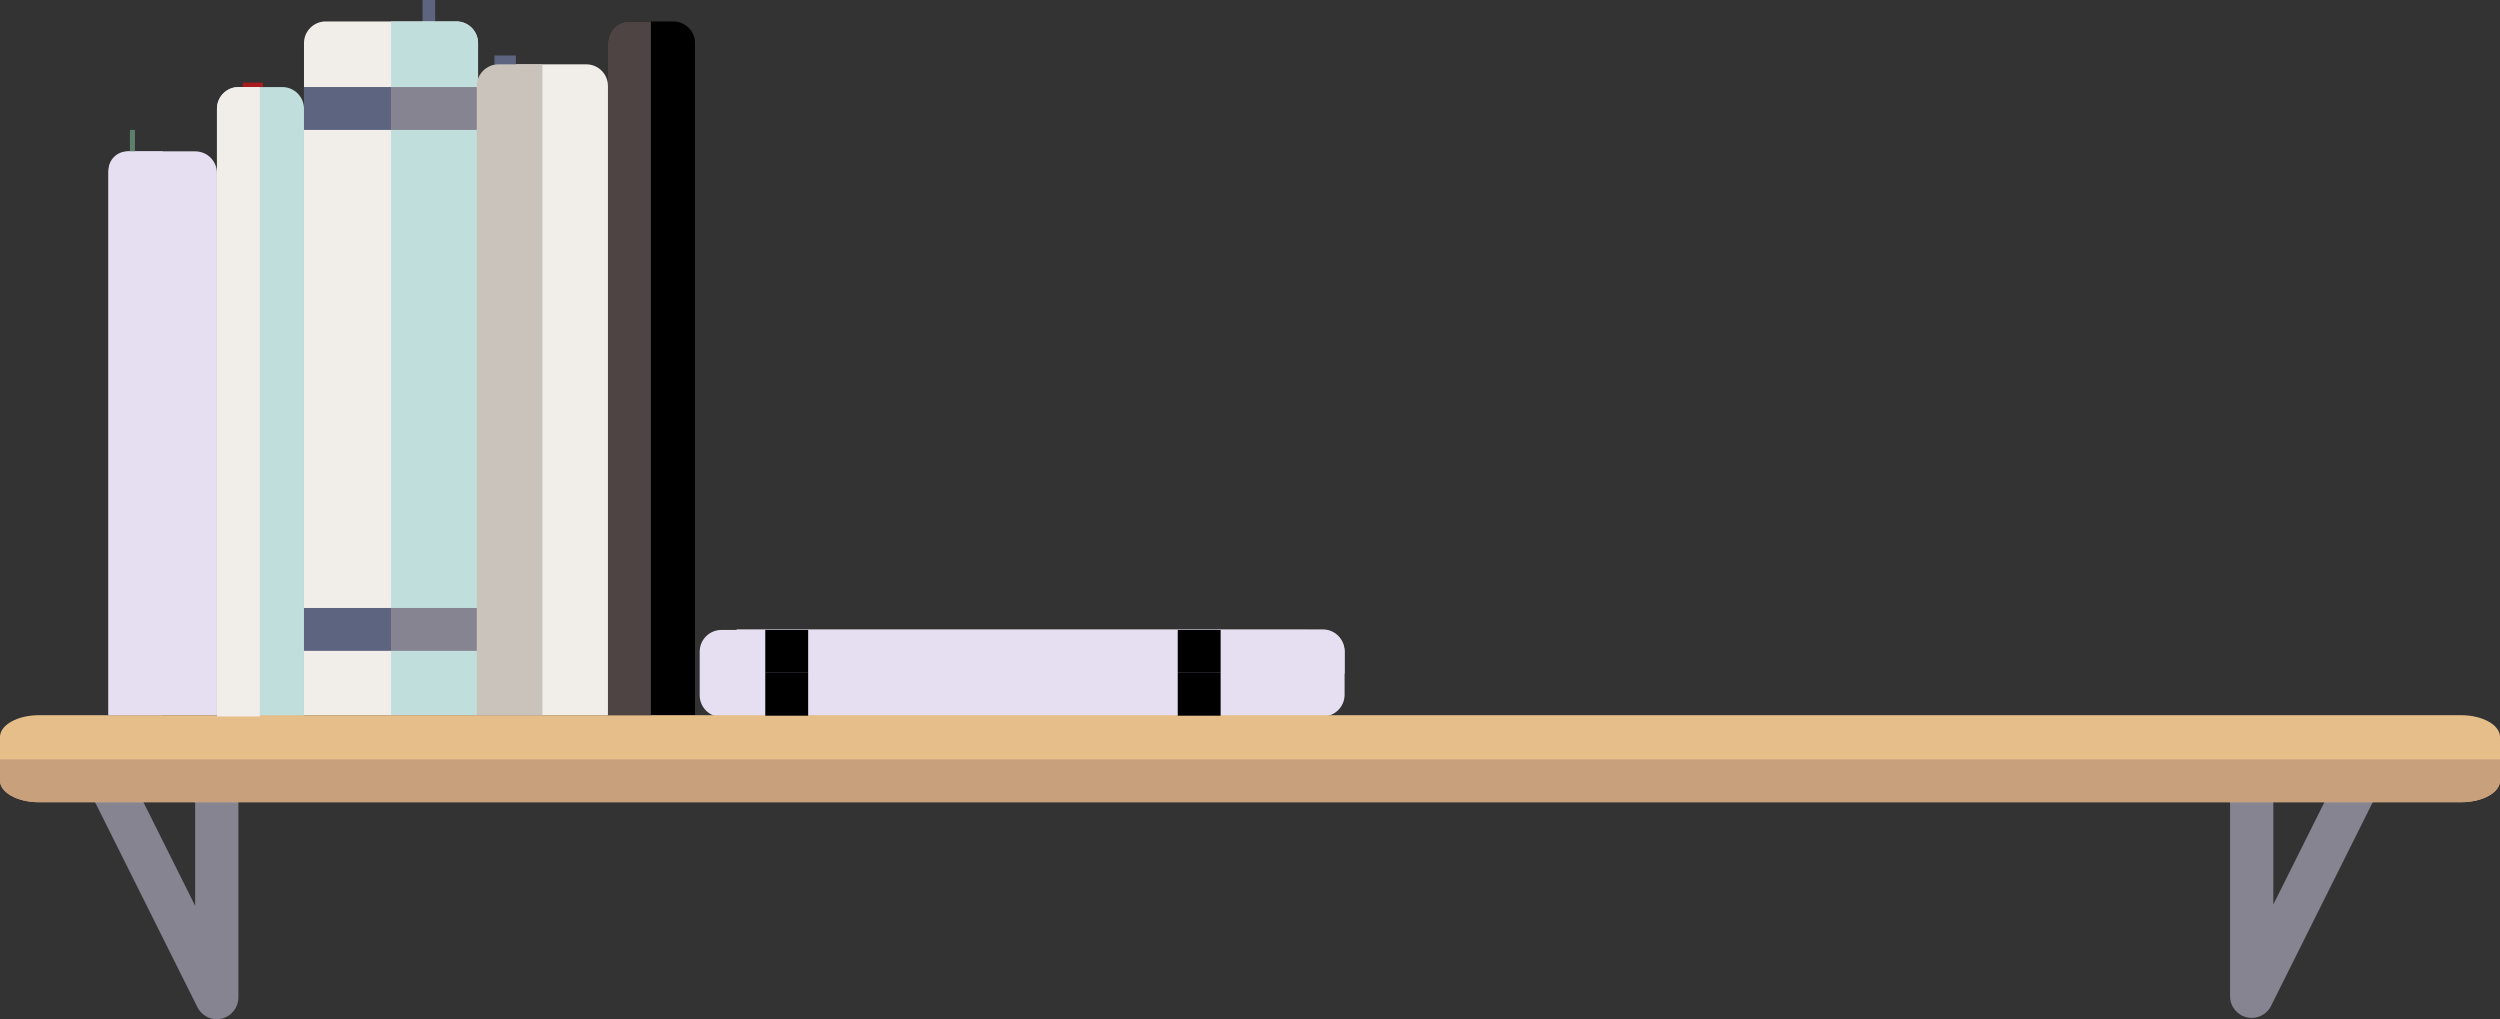 <?xml version="1.0" encoding="UTF-8"?>
<svg width="1982px" height="808px" viewBox="0 0 1982 808" version="1.1" xmlns="http://www.w3.org/2000/svg" xmlns:xlink="http://www.w3.org/1999/xlink">
    <rect x="0" y="0" width="1982" height="808" fill="#333333" stroke="none"/>
    <!-- Generator: Sketch 59.1 (86144) - https://sketch.com -->
    <title>bookshelf-svgrepo-com</title>
    <desc>Created with Sketch.</desc>
    <g id="Components" stroke="none" stroke-width="1" fill="none" fill-rule="evenodd">
        <g id="bookshelf-svgrepo-com" fill-rule="nonzero">
            <rect id="Rectangle" fill="#5D647F" transform="translate(340, 34.5) rotate(90) translate(-340, -34.5) " x="305.5" y="29.5" width="69" height="10"></rect>
            <path d="M361.809,17 L258.191,17 C248.697,17 241,24.696 241,34.188 L241,567 L379,567 L379,34.188 C379,24.696 371.303,17 361.809,17 Z" id="Path" fill="#F1EDE9"></path>
            <rect id="Rectangle" fill="#A81C20" transform="translate(200.5, 85.5) rotate(90) translate(-200.5, -85.5) " x="180.5" y="77.5" width="40" height="16"></rect>
            <path d="M361.867,17 L310,17 L310,567 L379,567 L379,34.188 C379,24.696 371.329,17 361.867,17 Z" id="Path" fill="#C0DEDB"></path>
            <path d="M171.858,808 C165.479,808 159.471,804.421 156.525,798.511 L70.815,626.844 C66.579,618.362 70.011,608.051 78.482,603.811 C86.935,599.586 97.248,603.006 101.482,611.489 L154.716,718.117 L154.716,619.167 C154.716,609.686 162.383,602 171.858,602 C181.333,602 189,609.686 189,619.167 L189,790.833 C189,798.797 183.525,805.713 175.792,807.539 C174.487,807.85 173.163,808 171.858,808 Z" id="Path" fill="#868491"></path>
            <path d="M1785.142,807 C1783.837,807 1782.513,806.85 1781.208,806.539 C1773.475,804.71 1768,797.797 1768,789.833 L1768,618.167 C1768,608.686 1775.667,601 1785.142,601 C1794.617,601 1802.284,608.686 1802.284,618.167 L1802.284,717.117 L1855.518,610.489 C1859.769,602.006 1870.048,598.586 1878.518,602.811 C1886.989,607.053 1890.421,617.362 1886.185,625.844 L1800.475,797.511 C1797.529,803.421 1791.519,807 1785.142,807 Z" id="Path" fill="#868491"></path>
            <path d="M808,758 L842,758 L842,276 L825,276 C815.612,276 808,283.708 808,293.214 L808,758 Z" id="Path" fill="#E6DFF2" transform="translate(825, 517) rotate(-270) translate(-825, -517) "></path>
            <path d="M533.75,17 L499.25,17 C489.724,17 482,24.696 482,34.188 L482,567 L551,567 L551,34.188 C551,24.696 543.276,17 533.75,17 Z" id="Path" fill="#000000"></path>
            <path d="M223.75,69 L189.25,69 C179.724,69 172,76.704 172,86.207 L172,566.118 C172,567.157 172.845,568 173.887,568 L241,568 L241,86.207 C241,76.704 233.276,69 223.75,69 Z" id="Path" fill="#C0DEDB"></path>
            <path d="M154.8,120 L103.2,120 C93.701,120 86,127.698 86,137.192 L86,567 L172,567 L172,137.192 C172,127.698 164.299,120 154.8,120 Z" id="Path" fill="#E6DFF2"></path>
            <path d="M812.964,292.915 L778.464,292.915 C768.938,292.915 761.214,300.622 761.214,310.129 L761.214,774.915 L830.214,774.915 L830.214,310.129 C830.214,300.622 822.491,292.915 812.964,292.915 Z" id="Path" fill="#E6DFF2" transform="translate(795.714, 533.915) rotate(-90) translate(-795.714, -533.915) "></path>
            <path d="M842.25,292.5 L807.75,292.5 C798.224,292.5 790.5,300.208 790.5,309.714 L790.5,774.5 L859.5,774.5 L859.5,309.714 C859.5,300.208 851.776,292.5 842.25,292.5 Z" id="Path" fill="#E6DFF2" transform="translate(825, 533.5) rotate(-270) translate(-825, -533.5) "></path>
            <path d="M464.833,51 L396.167,51 C386.686,51 379,58.701 379,68.2 L379,567 L482,567 L482,68.2 C482,58.701 474.314,51 464.833,51 Z" id="Path" fill="#F1EDE9"></path>
            <path d="M1951.058,636 L30.942,636 C13.854,636 0,628.276 0,618.75 L0,584.25 C0,574.724 13.854,567 30.942,567 L1951.058,567 C1968.146,567 1982,574.724 1982,584.25 L1982,618.75 C1982,628.276 1968.146,636 1951.058,636 Z" id="Path" fill="#E6BE8A"></path>
            <rect id="Rectangle" fill="#5D647F" x="241" y="69" width="69" height="34"></rect>
            <rect id="Rectangle" fill="#5D7F6C" transform="translate(105, 128.5) rotate(90) translate(-105, -128.5) " x="79.5" y="126.5" width="51" height="4"></rect>
            <rect id="Rectangle" fill="#5D647F" transform="translate(400.5, 78.5) rotate(90) translate(-400.5, -78.5) " x="366" y="70" width="69" height="17"></rect>
            <rect id="Rectangle" fill="#868491" x="310" y="69" width="69" height="34"></rect>
            <rect id="Rectangle" fill="#5D647F" x="241" y="482" width="69" height="34"></rect>
            <rect id="Rectangle" fill="#868491" x="310" y="482" width="69" height="34"></rect>
            <rect id="Rectangle" fill="#000000" transform="translate(623.714, 516.415) rotate(-90) translate(-623.714, -516.415) " x="606.714" y="499.415" width="34" height="34"></rect>
            <rect id="Rectangle" fill="#000000" transform="translate(950.714, 516.415) rotate(-90) translate(-950.714, -516.415) " x="933.714" y="499.415" width="34" height="34"></rect>
            <path d="M378,68.2 L378,567 L430,567 L430,51 L395.333,51 C385.761,51 378,58.701 378,68.2 Z" id="Path" fill="#C9C3BC"></path>
            <path d="M172,568 L206,568 L206,69 L189,69 C179.612,69 172,76.704 172,86.207 L172,568 Z" id="Path" fill="#F1EDE9"></path>
            <path d="M86,567 L129,567 L129,120 L101.046,120 C92.736,120 86,126.733 86,135.039 L86,567 Z" id="Path" fill="#E6DFF2"></path>
            <path d="M482,567 L516,567 L516,17 L499,17 C489.612,17 482,24.696 482,34.188 L482,567 Z" id="Path" fill="#4E4444"></path>
            <rect id="Rectangle" fill="#000000" transform="translate(623.714, 550.415) rotate(-90) translate(-623.714, -550.415) " x="606.714" y="533.415" width="34" height="34"></rect>
            <rect id="Rectangle" fill="#000000" transform="translate(950.714, 550.415) rotate(-90) translate(-950.714, -550.415) " x="933.714" y="533.415" width="34" height="34"></rect>
            <path d="M0,602 L0,619 C0,628.388 13.854,636 30.942,636 L1951.058,636 C1968.146,636 1982,628.388 1982,619 L1982,602 L0,602 Z" id="Path" fill="#C9A07C"></path>
        </g>
    </g>
</svg>